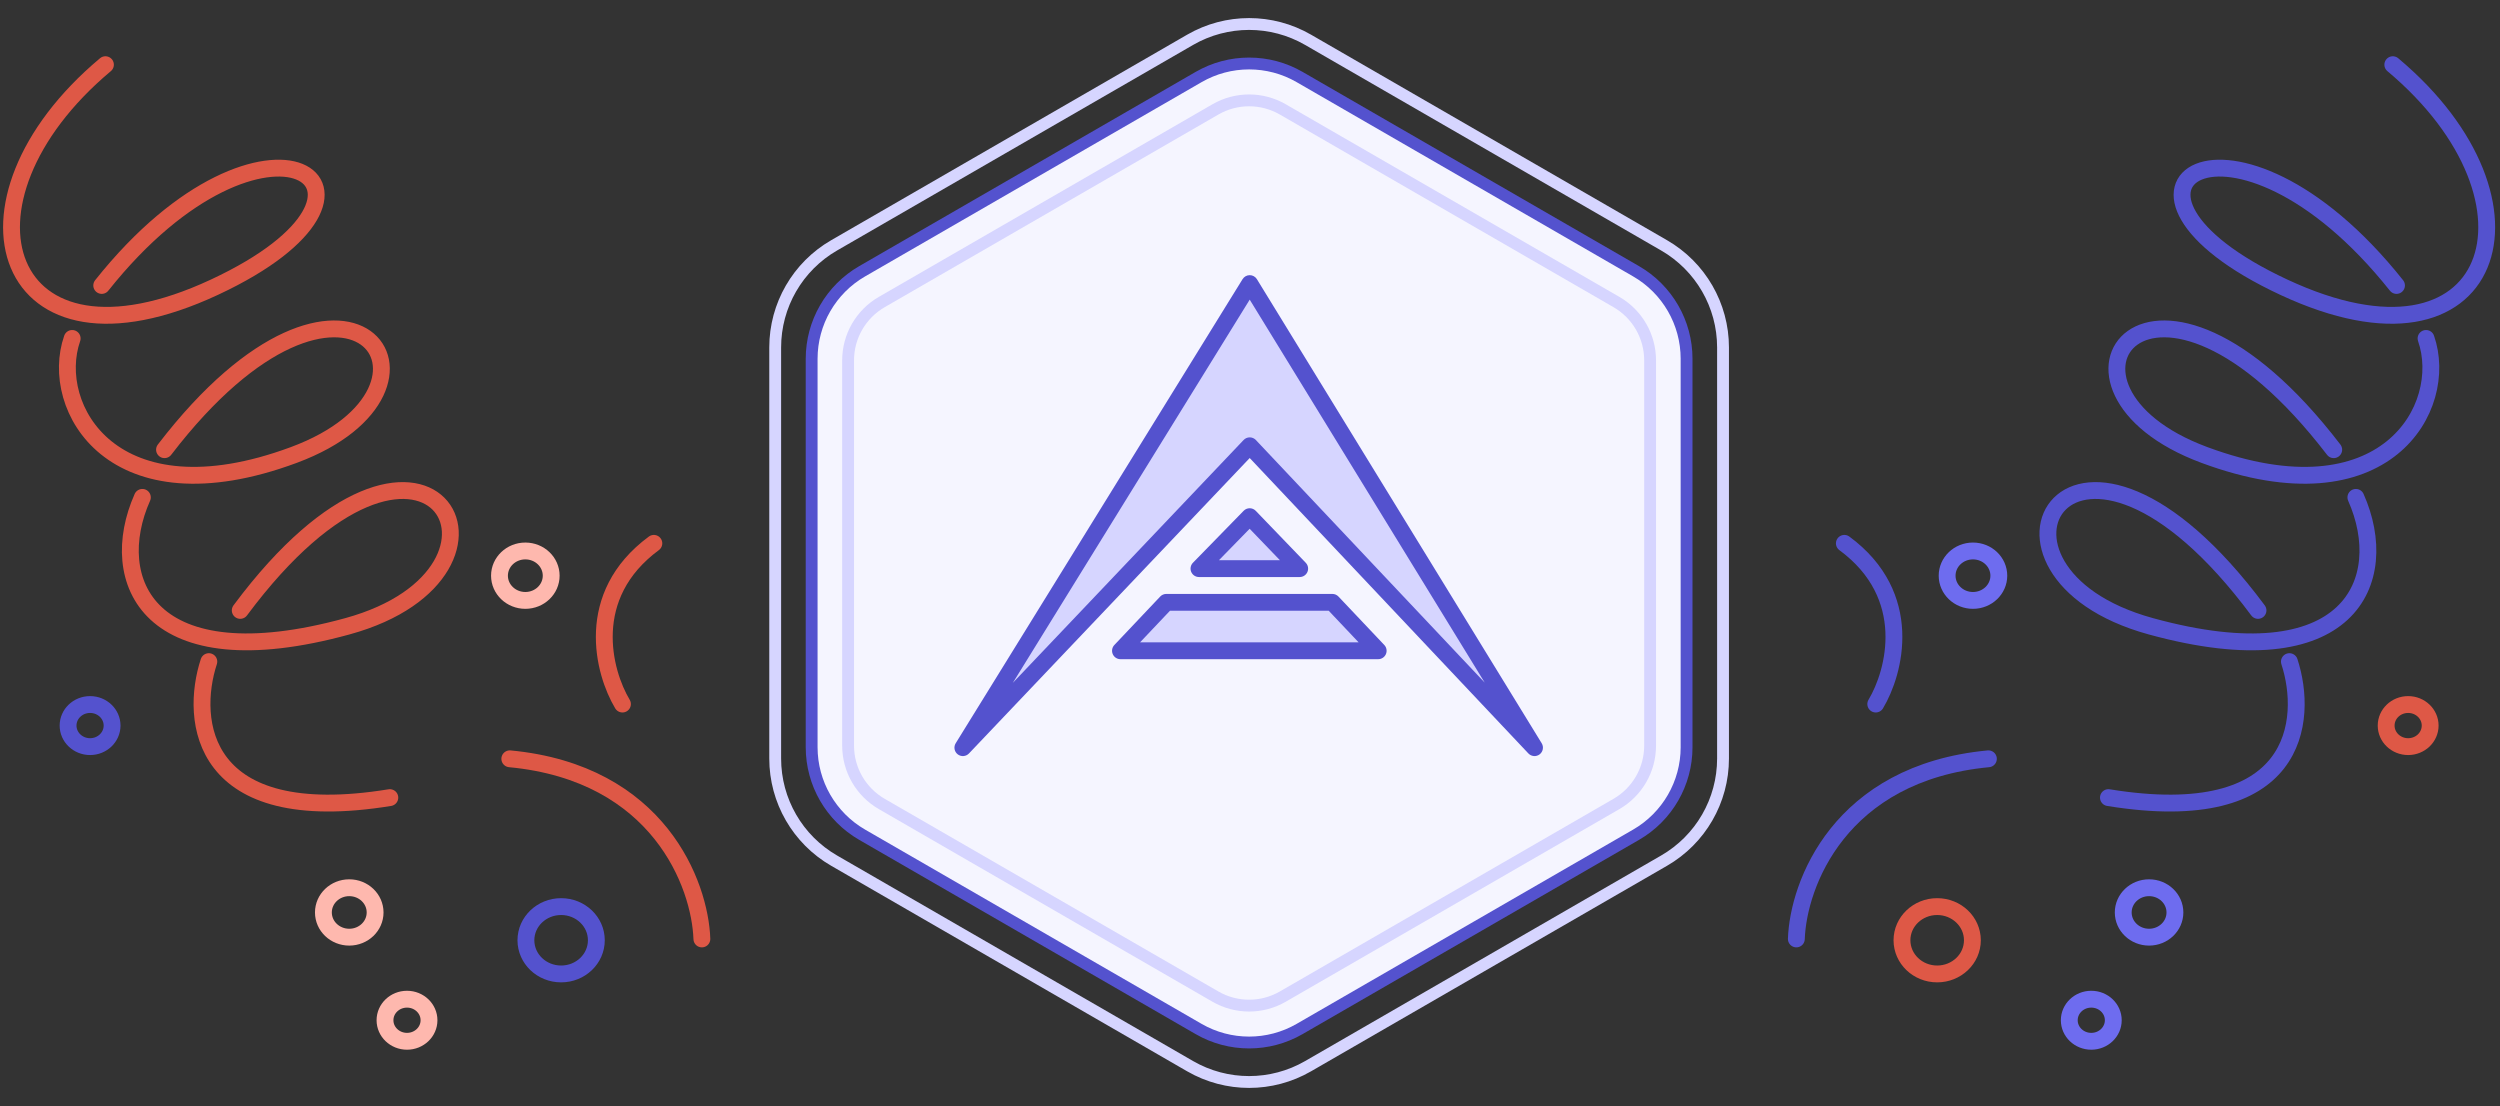 <svg width="217" height="96" viewBox="0 0 217 96" fill="none" xmlns="http://www.w3.org/2000/svg">
	<rect x="0" y="0" width="217" height="96" fill="#333333" stroke="none"/>
	<path
		d="M104.039 6.686C106.752 5.119 110.095 5.119 112.808 6.686L142.011 23.546C144.724 25.112 146.395 28.007 146.395 31.14V64.861C146.395 67.994 144.724 70.888 142.011 72.455L112.808 89.315C110.095 90.882 106.752 90.882 104.039 89.315L74.836 72.455C72.123 70.888 70.451 67.993 70.451 64.861V31.14C70.451 28.007 72.123 25.112 74.836 23.546L104.039 6.686Z"
		fill="#F5F5FF" stroke="#5452CE" stroke-width="1.028" />
	<path fill-rule="evenodd" clip-rule="evenodd"
		d="M108.477 38.694L83.576 64.897L108.477 24.615L133.196 64.897L108.477 38.694ZM97.257 56.487L101.237 52.282H115.647L119.627 56.487H97.257ZM104.071 49.356L108.473 44.846L112.813 49.356H104.071Z"
		fill="#D6D5FF" />
	<path
		d="M108.477 38.694L109.008 38.192C108.87 38.046 108.679 37.963 108.478 37.963C108.277 37.963 108.085 38.045 107.947 38.19L108.477 38.694ZM83.576 64.897L82.955 64.513C82.758 64.832 82.833 65.247 83.13 65.476C83.427 65.705 83.848 65.672 84.106 65.401L83.576 64.897ZM108.477 24.615L109.099 24.233C108.967 24.017 108.732 23.885 108.478 23.884C108.224 23.884 107.988 24.015 107.855 24.231L108.477 24.615ZM133.196 64.897L132.664 65.399C132.921 65.671 133.343 65.705 133.64 65.478C133.937 65.25 134.015 64.834 133.819 64.515L133.196 64.897ZM97.257 56.487L96.727 55.985C96.526 56.197 96.471 56.508 96.586 56.776C96.702 57.044 96.966 57.218 97.257 57.218V56.487ZM101.237 52.282V51.552C101.036 51.552 100.844 51.634 100.706 51.78L101.237 52.282ZM115.647 52.282L116.178 51.78C116.04 51.634 115.848 51.552 115.647 51.552V52.282ZM119.627 56.487V57.218C119.918 57.218 120.182 57.044 120.298 56.776C120.413 56.508 120.358 56.197 120.157 55.985L119.627 56.487ZM104.071 49.356L103.548 48.846C103.342 49.056 103.283 49.369 103.397 49.64C103.511 49.91 103.777 50.087 104.071 50.087V49.356ZM108.473 44.846L108.999 44.34C108.862 44.197 108.673 44.116 108.475 44.115C108.277 44.115 108.088 44.194 107.95 44.336L108.473 44.846ZM112.813 49.356V50.087C113.106 50.087 113.371 49.912 113.486 49.642C113.601 49.372 113.543 49.06 113.34 48.849L112.813 49.356ZM107.947 38.19L83.046 64.394L84.106 65.401L109.006 39.197L107.947 38.19ZM84.198 65.281L109.098 25L107.855 24.231L82.955 64.513L84.198 65.281ZM107.854 24.997L132.573 65.279L133.819 64.515L109.099 24.233L107.854 24.997ZM133.727 64.396L109.008 38.192L107.945 39.195L132.664 65.399L133.727 64.396ZM97.788 56.99L101.768 52.785L100.706 51.78L96.727 55.985L97.788 56.99ZM101.237 53.013H115.647V51.552H101.237V53.013ZM115.116 52.785L119.096 56.99L120.157 55.985L116.178 51.78L115.116 52.785ZM119.627 55.757H97.257V57.218H119.627V55.757ZM104.593 49.866L108.995 45.357L107.95 44.336L103.548 48.846L104.593 49.866ZM107.946 45.353L112.287 49.863L113.34 48.849L108.999 44.34L107.946 45.353ZM112.813 48.625H104.071V50.087H112.813V48.625Z"
		fill="#5452CE" />
	<path
		d="M103.307 3.453C106.473 1.626 110.373 1.626 113.538 3.453L144.444 21.297C147.609 23.124 149.559 26.502 149.559 30.157V65.843C149.559 69.498 147.609 72.876 144.444 74.703L113.538 92.547C110.373 94.374 106.473 94.374 103.307 92.547L72.402 74.703C69.237 72.876 67.287 69.498 67.287 65.843V30.157C67.287 26.502 69.237 23.124 72.402 21.297L103.307 3.453Z"
		stroke="#D6D5FF" stroke-width="1.028" />
	<path
		d="M105.5 9.495C107.309 8.451 109.537 8.451 111.346 9.495L140.307 26.216C142.116 27.26 143.23 29.19 143.23 31.279V64.721C143.23 66.809 142.116 68.739 140.307 69.784L111.346 86.505C109.537 87.549 107.309 87.549 105.5 86.505L76.538 69.784C74.73 68.739 73.615 66.809 73.615 64.721V31.279C73.615 29.19 74.73 27.26 76.538 26.216L105.5 9.495Z"
		stroke="#D6D5FF" stroke-width="1.028" />
	<path
		d="M155.923 81.5C156.083 76.799 159.641 67.09 172.593 65.864M162.815 61.112C164.471 58.353 166.245 51.7 160.09 47.162"
		stroke="#5452CE" stroke-width="1.462" stroke-linecap="round" />
	<path
		d="M207.695 5.615C221.967 17.572 216.672 33.529 198.236 24.93C179.8 16.332 193.751 6.842 208.017 24.777M210.581 29.376C212.665 35.354 207.055 45.319 191.346 39.493C175.638 33.668 186.698 18.339 202.567 39.033M204.49 43.172C207.695 50.377 204.009 59.115 186.698 54.363C169.387 49.611 179.806 31.215 195.995 52.983M198.72 57.429C200.376 62.488 199.553 71.93 183.011 69.233"
		stroke="#5452CE" stroke-width="1.462" stroke-linecap="round" />
	<ellipse rx="2.244" ry="2.146" transform="matrix(-1 0 0 1 186.54 79.201)" stroke="#6E6CEF"
		stroke-width="1.462" />
	<ellipse rx="2.244" ry="2.146" transform="matrix(-1 0 0 1 171.254 49.97)" stroke="#6E6CEF"
		stroke-width="1.462" />
	<ellipse rx="1.91" ry="1.827" transform="matrix(-1 0 0 1 181.523 88.557)" stroke="#6E6CEF"
		stroke-width="1.462" />
	<ellipse rx="1.91" ry="1.827" transform="matrix(-1 0 0 1 209.028 62.98)" stroke="#DE5846"
		stroke-width="1.462" />
	<ellipse rx="3.056" ry="2.923" transform="matrix(-1 0 0 1 168.147 81.615)" stroke="#DE5846"
		stroke-width="1.462" />
	<path
		d="M60.923 81.5C60.762 76.799 57.203 67.09 44.251 65.864M54.029 61.112C52.373 58.353 50.599 51.7 56.755 47.162"
		stroke="#DE5846" stroke-width="1.462" stroke-linecap="round" />
	<path
		d="M9.152 5.615C-5.122 17.572 0.174 33.529 18.612 24.93C37.049 16.332 23.097 6.842 8.83 24.777M6.265 29.376C4.181 35.354 9.792 45.319 25.501 39.493C41.211 33.668 30.15 18.339 14.28 39.033M12.357 43.172C9.152 50.377 12.837 59.115 30.15 54.363C47.463 49.611 37.043 31.215 20.853 52.983M18.127 57.429C16.471 62.488 17.294 71.93 33.837 69.233"
		stroke="#DE5846" stroke-width="1.462" stroke-linecap="round" />
	<ellipse cx="30.315" cy="79.201" rx="2.244" ry="2.146" stroke="#FEB8AE" stroke-width="1.462" />
	<ellipse cx="45.599" cy="49.97" rx="2.244" ry="2.146" stroke="#FEB8AE" stroke-width="1.462" />
	<ellipse cx="35.328" cy="88.557" rx="1.91" ry="1.827" stroke="#FEB8AE" stroke-width="1.462" />
	<ellipse cx="7.819" cy="62.98" rx="1.91" ry="1.827" stroke="#5452CE" stroke-width="1.462" />
	<ellipse cx="48.706" cy="81.615" rx="3.057" ry="2.923" stroke="#5452CE" stroke-width="1.462" />
</svg>
